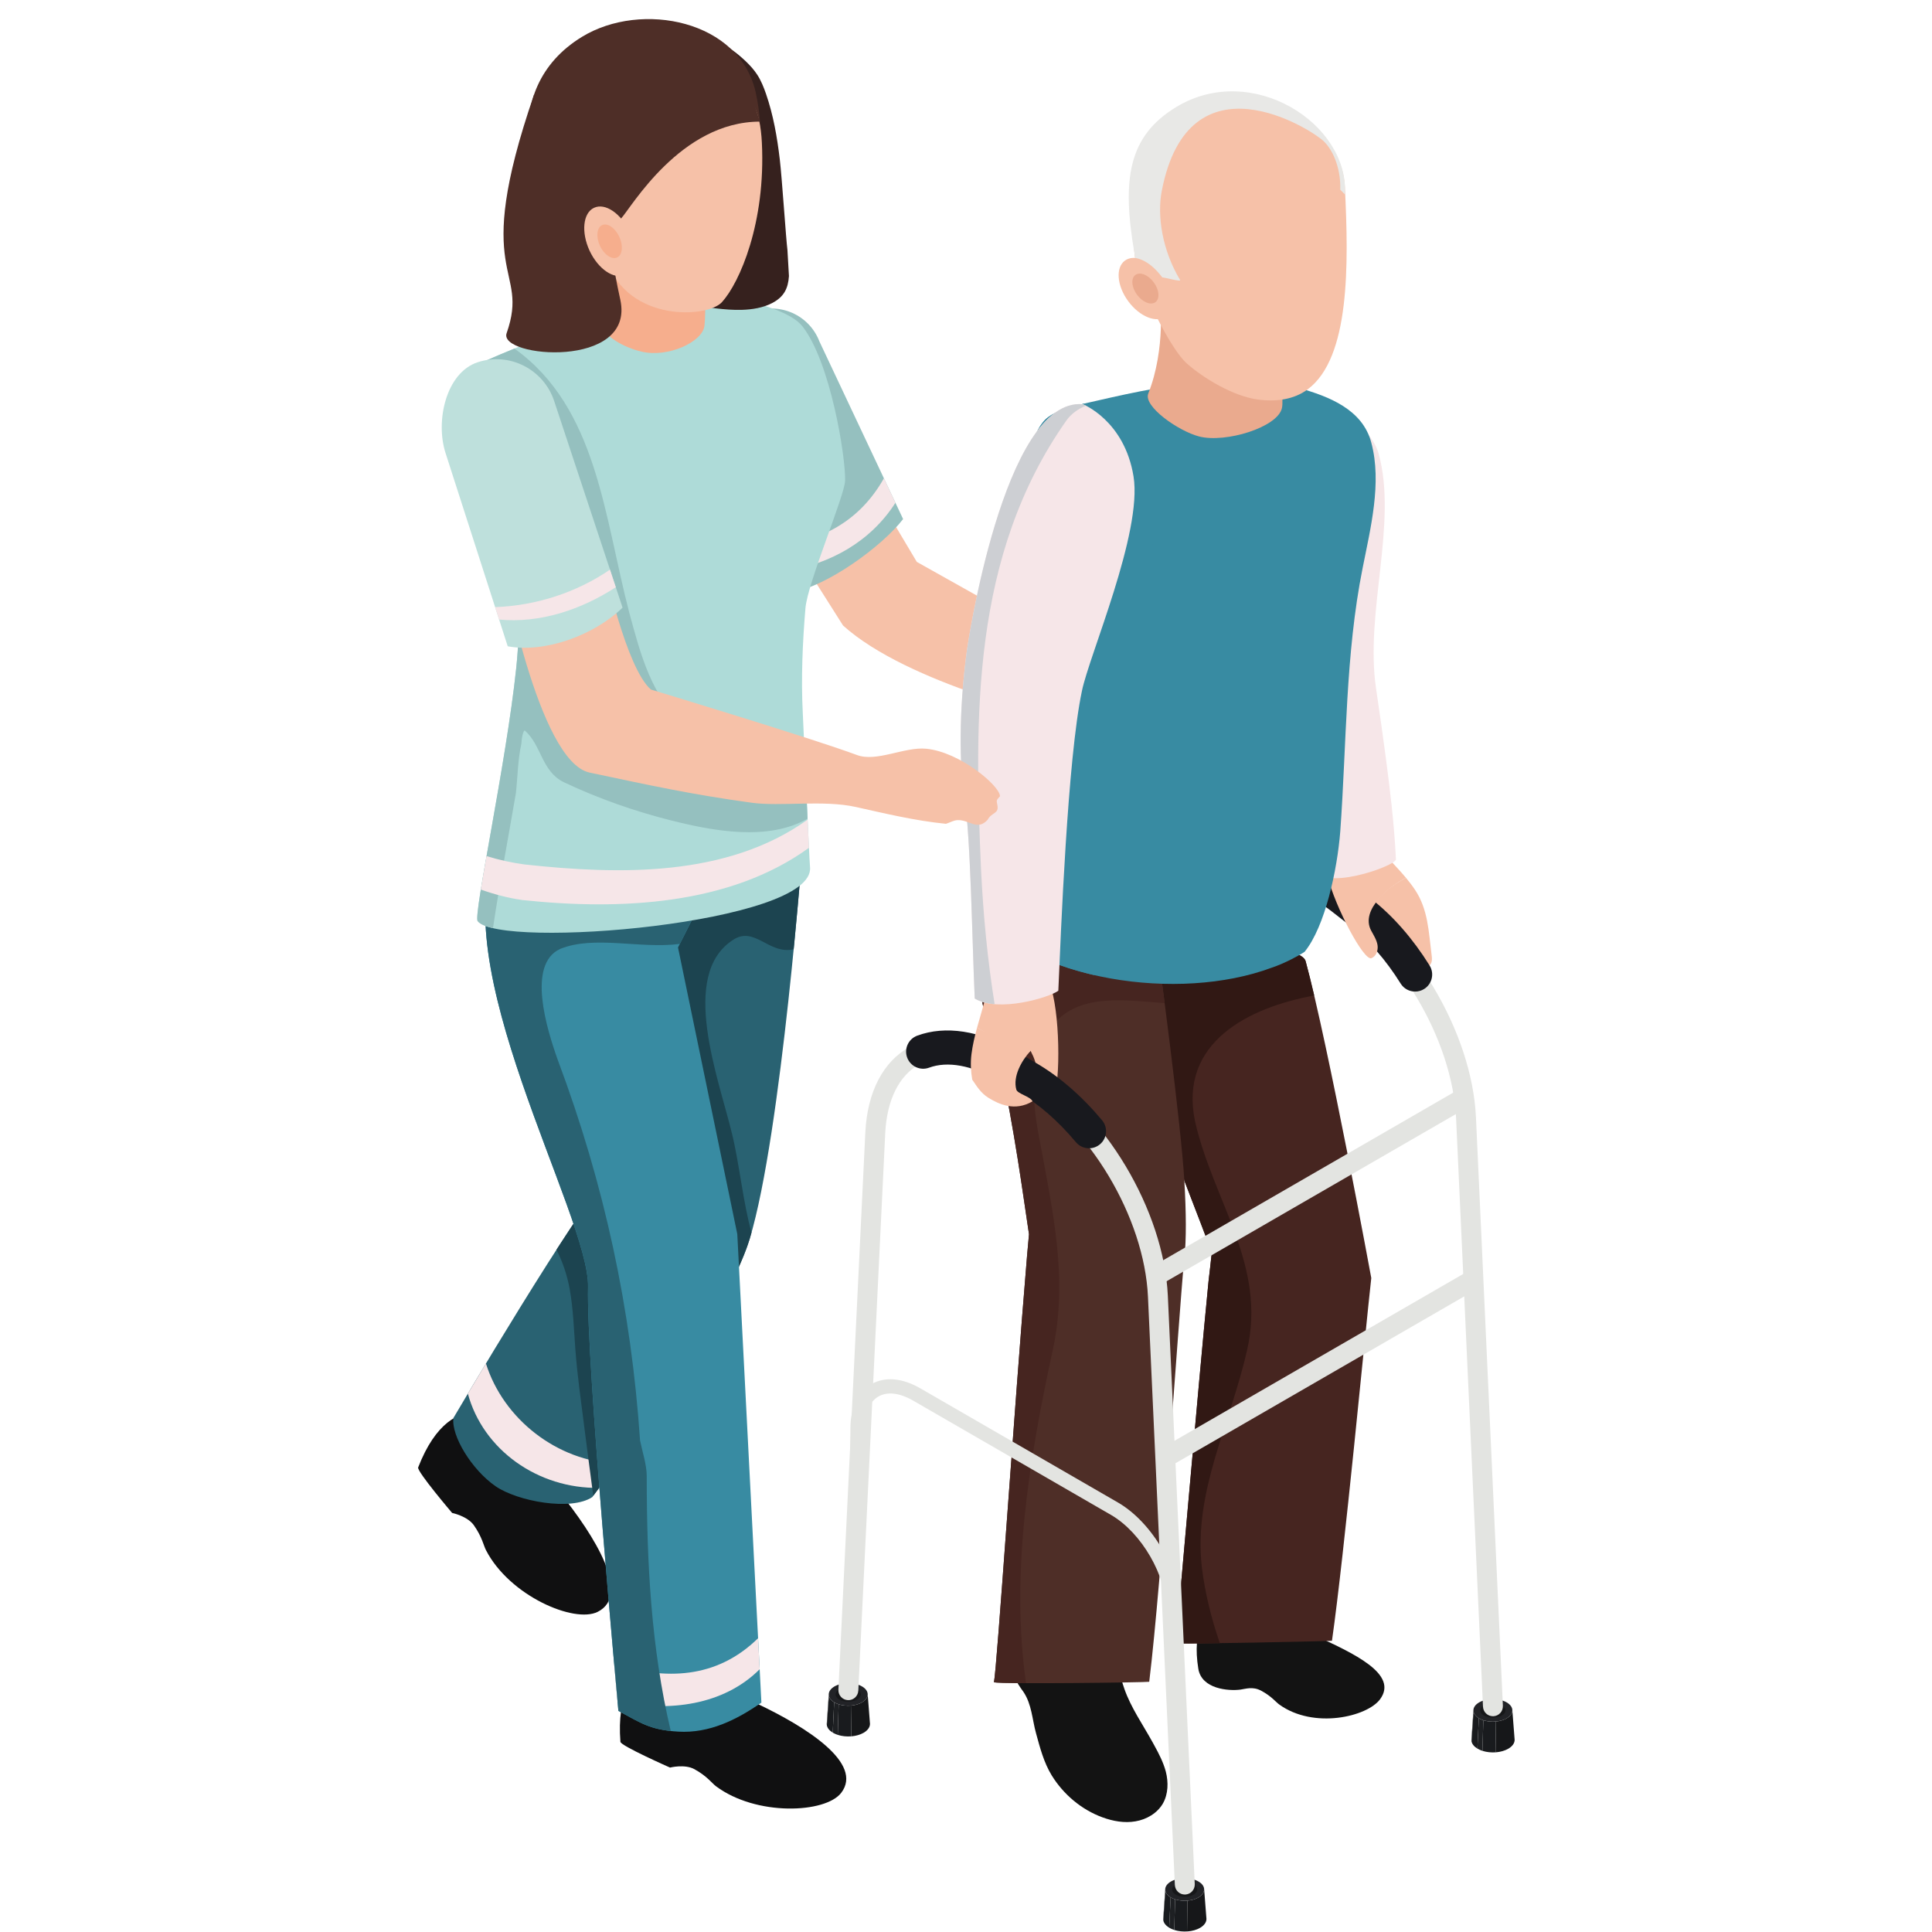 <svg xmlns="http://www.w3.org/2000/svg" xmlns:xlink="http://www.w3.org/1999/xlink" width="600" zoomAndPan="magnify" viewBox="0 0 450 450" height="600" preserveAspectRatio="xMidYMid meet" version="1.0"><defs><clipPath id="8a0b3fedf0"><path d="M 97.031 328 L 143 328 L 143 377 L 97.031 377 Z M 97.031 328 " clip-rule="nonzero"/></clipPath><clipPath id="611848eb6c"><path d="M 342.551 398.297 L 343.23 398.297 L 343.23 405.789 L 342.551 405.789 Z M 342.551 398.297 " clip-rule="nonzero"/></clipPath><clipPath id="d7ee7a406e"><path d="M 343.184 398.391 L 342.711 405.266 C 342.711 406.008 343.199 406.75 344.176 407.316 C 346.137 408.457 349.328 408.457 351.301 407.316 C 352.293 406.742 352.793 405.988 352.789 405.234 L 352.254 398.363 C 352.258 399.043 351.809 399.723 350.914 400.238 C 349.137 401.266 346.27 401.266 344.504 400.238 C 343.625 399.73 343.184 399.059 343.184 398.391 Z M 343.184 398.391 " clip-rule="nonzero"/></clipPath><clipPath id="99f282dd70"><path d="M 342.551 398.523 L 344.59 398.523 L 344.59 407.379 L 342.551 407.379 Z M 342.551 398.523 " clip-rule="nonzero"/></clipPath><clipPath id="a7f289183b"><path d="M 343.184 398.391 L 342.711 405.266 C 342.711 406.008 343.199 406.75 344.176 407.316 C 346.137 408.457 349.328 408.457 351.301 407.316 C 352.293 406.742 352.793 405.988 352.789 405.234 L 352.254 398.363 C 352.258 399.043 351.809 399.723 350.914 400.238 C 349.137 401.266 346.27 401.266 344.504 400.238 C 343.625 399.73 343.184 399.059 343.184 398.391 Z M 343.184 398.391 " clip-rule="nonzero"/></clipPath><clipPath id="cf38807819"><path d="M 344 400.113 L 345.5 400.113 L 345.5 407.832 L 344 407.832 Z M 344 400.113 " clip-rule="nonzero"/></clipPath><clipPath id="b6b754462f"><path d="M 343.184 398.391 L 342.711 405.266 C 342.711 406.008 343.199 406.75 344.176 407.316 C 346.137 408.457 349.328 408.457 351.301 407.316 C 352.293 406.742 352.793 405.988 352.789 405.234 L 352.254 398.363 C 352.258 399.043 351.809 399.723 350.914 400.238 C 349.137 401.266 346.27 401.266 344.504 400.238 C 343.625 399.73 343.184 399.059 343.184 398.391 Z M 343.184 398.391 " clip-rule="nonzero"/></clipPath><clipPath id="003acbe96b"><path d="M 345.273 400.566 L 348.449 400.566 L 348.449 408.285 L 345.273 408.285 Z M 345.273 400.566 " clip-rule="nonzero"/></clipPath><clipPath id="127b7a9ad1"><path d="M 343.184 398.391 L 342.711 405.266 C 342.711 406.008 343.199 406.75 344.176 407.316 C 346.137 408.457 349.328 408.457 351.301 407.316 C 352.293 406.742 352.793 405.988 352.789 405.234 L 352.254 398.363 C 352.258 399.043 351.809 399.723 350.914 400.238 C 349.137 401.266 346.27 401.266 344.504 400.238 C 343.625 399.73 343.184 399.059 343.184 398.391 Z M 343.184 398.391 " clip-rule="nonzero"/></clipPath><clipPath id="b137e465c2"><path d="M 348.223 398.297 L 352.781 398.297 L 352.781 408.285 L 348.223 408.285 Z M 348.223 398.297 " clip-rule="nonzero"/></clipPath><clipPath id="79b5b28ba1"><path d="M 343.184 398.391 L 342.711 405.266 C 342.711 406.008 343.199 406.75 344.176 407.316 C 346.137 408.457 349.328 408.457 351.301 407.316 C 352.293 406.742 352.793 405.988 352.789 405.234 L 352.254 398.363 C 352.258 399.043 351.809 399.723 350.914 400.238 C 349.137 401.266 346.27 401.266 344.504 400.238 C 343.625 399.73 343.184 399.059 343.184 398.391 Z M 343.184 398.391 " clip-rule="nonzero"/></clipPath><clipPath id="a9a0420a3b"><path d="M 343 395 L 352.781 395 L 352.781 402 L 343 402 Z M 343 395 " clip-rule="nonzero"/></clipPath><clipPath id="acdd63d815"><path d="M 192.363 394.664 L 193.27 394.664 L 193.27 401.93 L 192.363 401.93 Z M 192.363 394.664 " clip-rule="nonzero"/></clipPath><clipPath id="dc3709abdf"><path d="M 193.027 394.672 L 192.559 401.547 C 192.559 402.289 193.047 403.031 194.023 403.602 C 195.984 404.738 199.172 404.738 201.145 403.602 C 202.141 403.023 202.641 402.27 202.637 401.516 L 202.102 394.645 C 202.105 395.324 201.656 396.004 200.762 396.52 C 198.984 397.547 196.117 397.547 194.348 396.52 C 193.473 396.012 193.031 395.34 193.027 394.672 Z M 193.027 394.672 " clip-rule="nonzero"/></clipPath><clipPath id="cef801d867"><path d="M 192.59 394.891 L 194.402 394.891 L 194.402 403.746 L 192.59 403.746 Z M 192.59 394.891 " clip-rule="nonzero"/></clipPath><clipPath id="8fd0fe67e8"><path d="M 193.027 394.672 L 192.559 401.547 C 192.559 402.289 193.047 403.031 194.023 403.602 C 195.984 404.738 199.172 404.738 201.145 403.602 C 202.141 403.023 202.641 402.27 202.637 401.516 L 202.102 394.645 C 202.105 395.324 201.656 396.004 200.762 396.52 C 198.984 397.547 196.117 397.547 194.348 396.52 C 193.473 396.012 193.031 395.34 193.027 394.672 Z M 193.027 394.672 " clip-rule="nonzero"/></clipPath><clipPath id="c7a1c53307"><path d="M 193.949 396.48 L 195.539 396.48 L 195.539 404.199 L 193.949 404.199 Z M 193.949 396.48 " clip-rule="nonzero"/></clipPath><clipPath id="8b24b1664c"><path d="M 193.027 394.672 L 192.559 401.547 C 192.559 402.289 193.047 403.031 194.023 403.602 C 195.984 404.738 199.172 404.738 201.145 403.602 C 202.141 403.023 202.641 402.27 202.637 401.516 L 202.102 394.645 C 202.105 395.324 201.656 396.004 200.762 396.52 C 198.984 397.547 196.117 397.547 194.348 396.52 C 193.473 396.012 193.031 395.34 193.027 394.672 Z M 193.027 394.672 " clip-rule="nonzero"/></clipPath><clipPath id="72f9e4bd37"><path d="M 195.086 396.934 L 198.488 396.934 L 198.488 404.652 L 195.086 404.652 Z M 195.086 396.934 " clip-rule="nonzero"/></clipPath><clipPath id="b77242ffdf"><path d="M 193.027 394.672 L 192.559 401.547 C 192.559 402.289 193.047 403.031 194.023 403.602 C 195.984 404.738 199.172 404.738 201.145 403.602 C 202.141 403.023 202.641 402.27 202.637 401.516 L 202.102 394.645 C 202.105 395.324 201.656 396.004 200.762 396.52 C 198.984 397.547 196.117 397.547 194.348 396.52 C 193.473 396.012 193.031 395.34 193.027 394.672 Z M 193.027 394.672 " clip-rule="nonzero"/></clipPath><clipPath id="43709f7682"><path d="M 198.035 394.438 L 202.797 394.438 L 202.797 404.426 L 198.035 404.426 Z M 198.035 394.438 " clip-rule="nonzero"/></clipPath><clipPath id="0557b8ebaa"><path d="M 193.027 394.672 L 192.559 401.547 C 192.559 402.289 193.047 403.031 194.023 403.602 C 195.984 404.738 199.172 404.738 201.145 403.602 C 202.141 403.023 202.641 402.27 202.637 401.516 L 202.102 394.645 C 202.105 395.324 201.656 396.004 200.762 396.52 C 198.984 397.547 196.117 397.547 194.348 396.52 C 193.473 396.012 193.031 395.34 193.027 394.672 Z M 193.027 394.672 " clip-rule="nonzero"/></clipPath><clipPath id="24179e2c52"><path d="M 270.859 440.07 L 271.539 440.07 L 271.539 447.336 L 270.859 447.336 Z M 270.859 440.07 " clip-rule="nonzero"/></clipPath><clipPath id="77f6e00789"><path d="M 271.398 440.105 L 270.926 446.98 C 270.926 447.723 271.418 448.469 272.395 449.035 C 274.355 450.176 277.539 450.176 279.512 449.035 C 280.508 448.461 281.008 447.707 281.004 446.953 L 280.473 440.082 C 280.473 440.758 280.023 441.438 279.129 441.957 C 277.352 442.98 274.484 442.98 272.719 441.957 C 271.84 441.445 271.402 440.777 271.398 440.105 Z M 271.398 440.105 " clip-rule="nonzero"/></clipPath><clipPath id="0eb47616f9"><path d="M 270.859 440.297 L 272.672 440.297 L 272.672 449 L 270.859 449 Z M 270.859 440.297 " clip-rule="nonzero"/></clipPath><clipPath id="f83430b5c1"><path d="M 271.398 440.105 L 270.926 446.98 C 270.926 447.723 271.418 448.469 272.395 449.035 C 274.355 450.176 277.539 450.176 279.512 449.035 C 280.508 448.461 281.008 447.707 281.004 446.953 L 280.473 440.082 C 280.473 440.758 280.023 441.438 279.129 441.957 C 277.352 442.98 274.484 442.98 272.719 441.957 C 271.84 441.445 271.402 440.777 271.398 440.105 Z M 271.398 440.105 " clip-rule="nonzero"/></clipPath><clipPath id="1fca6c598b"><path d="M 272.219 441.887 L 273.809 441.887 L 273.809 449.605 L 272.219 449.605 Z M 272.219 441.887 " clip-rule="nonzero"/></clipPath><clipPath id="df388881f4"><path d="M 271.398 440.105 L 270.926 446.98 C 270.926 447.723 271.418 448.469 272.395 449.035 C 274.355 450.176 277.539 450.176 279.512 449.035 C 280.508 448.461 281.008 447.707 281.004 446.953 L 280.473 440.082 C 280.473 440.758 280.023 441.438 279.129 441.957 C 277.352 442.98 274.484 442.98 272.719 441.957 C 271.84 441.445 271.402 440.777 271.398 440.105 Z M 271.398 440.105 " clip-rule="nonzero"/></clipPath><clipPath id="3adee37c80"><path d="M 273.355 442.34 L 276.758 442.34 L 276.758 450 L 273.355 450 Z M 273.355 442.34 " clip-rule="nonzero"/></clipPath><clipPath id="a3a7bc1523"><path d="M 271.398 440.105 L 270.926 446.98 C 270.926 447.723 271.418 448.469 272.395 449.035 C 274.355 450.176 277.539 450.176 279.512 449.035 C 280.508 448.461 281.008 447.707 281.004 446.953 L 280.473 440.082 C 280.473 440.758 280.023 441.438 279.129 441.957 C 277.352 442.98 274.484 442.98 272.719 441.957 C 271.84 441.445 271.402 440.777 271.398 440.105 Z M 271.398 440.105 " clip-rule="nonzero"/></clipPath><clipPath id="991a7206ef"><path d="M 276.531 440.07 L 281.066 440.07 L 281.066 450 L 276.531 450 Z M 276.531 440.07 " clip-rule="nonzero"/></clipPath><clipPath id="91f36978f4"><path d="M 271.398 440.105 L 270.926 446.98 C 270.926 447.723 271.418 448.469 272.395 449.035 C 274.355 450.176 277.539 450.176 279.512 449.035 C 280.508 448.461 281.008 447.707 281.004 446.953 L 280.473 440.082 C 280.473 440.758 280.023 441.438 279.129 441.957 C 277.352 442.98 274.484 442.98 272.719 441.957 C 271.84 441.445 271.402 440.777 271.398 440.105 Z M 271.398 440.105 " clip-rule="nonzero"/></clipPath></defs><path fill="#f6c1a8" d="M 200.395 108.797 L 213.547 130.879 C 221.312 135.227 249.406 150.965 251.629 152.352 L 254.242 153.824 C 258.473 154.945 258.812 155.441 263.914 157.059 C 267.918 158.141 271.402 160.465 279.633 164.957 C 280.98 165.586 282.02 167.098 280.684 167.176 C 280.621 167.199 280.598 167.141 280.598 167.141 C 278.688 167.406 273.379 165.547 271.164 165.441 C 274.723 166.621 277.832 167.93 281.129 169.656 C 281.906 170.109 283.371 171.129 282.488 172.246 C 281.637 173.449 279.984 172.699 274.344 170.844 C 277.023 171.836 279.547 172.965 281.879 174.469 C 283.359 175.477 282.73 178.559 275.516 175.469 C 272.84 174.336 270.203 173.109 267.441 171.938 C 270.633 173.426 273.633 175.145 276.566 177.035 C 277.199 177.48 278.492 178.281 278.121 179.246 C 277.199 181.48 267.488 176.211 263.871 174.676 C 266.336 176.484 269.336 178.852 267.406 182.023 C 266.652 183.98 263.609 180.117 262.566 179.094 C 258.383 175.215 255.066 175.066 250.996 168.898 L 248.602 167.988 C 246.504 167.25 211.535 159.383 196.363 145.695 L 180.535 120.707 C 188.426 119.527 195.496 115.18 200.395 108.797 " fill-opacity="1" fill-rule="nonzero"/><path fill="#95c0bf" d="M 210.352 120.898 L 190.863 79.539 C 188.5 73.383 181.633 70.301 175.52 72.648 C 169.402 74.996 166.359 81.887 168.719 88.039 L 184.523 137.891 C 192.414 136.707 205.453 127.281 210.352 120.898 " fill-opacity="1" fill-rule="nonzero"/><path fill="#f6e6e8" d="M 205.879 111.406 L 208.562 117.105 C 202.742 126.219 193.293 131.379 182.984 133.023 L 181.125 127.164 C 191.172 125.961 200.129 121.598 205.879 111.406 " fill-opacity="1" fill-rule="nonzero"/><path fill="#101011" d="M 159.324 387.441 C 159.324 387.441 142.805 383.664 144.508 405.707 C 144.57 406.629 156.062 411.703 156.062 411.703 C 156.062 411.703 159.488 410.836 161.738 412.074 C 164.633 413.652 165.852 415.363 166.734 416.027 C 176.137 423.086 192.277 422.352 195.934 417.586 C 201.18 410.734 187.891 402.277 176.191 396.746 C 163.926 390.945 159.324 387.441 159.324 387.441 " fill-opacity="1" fill-rule="nonzero"/><g clip-path="url(#8a0b3fedf0)"><path fill="#101011" d="M 119.02 331.613 C 119.02 331.613 105.559 320.824 97.398 341.789 C 97.039 342.68 105.312 352.395 105.312 352.395 C 105.312 352.395 108.824 353.102 110.359 355.242 C 112.289 357.965 112.664 360.078 113.207 361.086 C 118.691 371.703 133.754 378.176 139.219 375.426 C 147.051 371.484 138.625 357.852 130.336 347.594 C 121.688 336.875 119.02 331.613 119.02 331.613 " fill-opacity="1" fill-rule="nonzero"/></g><path fill="#296272" d="M 115.414 346.164 C 120.531 349.703 133.047 351.996 137.961 348.695 C 137.961 348.695 168.816 307.75 174.637 288.496 C 182.039 264.02 187.055 196.141 187.055 196.141 C 187.055 196.141 150.613 166.527 144.609 176.645 C 130.996 199.578 148.164 266.82 143.07 272.113 C 134.621 280.906 105.613 330.266 105.613 330.266 C 105.059 334.414 109.887 342.34 115.414 346.164 " fill-opacity="1" fill-rule="nonzero"/><path fill="#1c4450" d="M 170.641 218.984 C 175.754 215.504 179.023 222.422 184.863 221.105 C 186.27 206.758 187.055 196.141 187.055 196.141 C 187.055 196.141 150.613 166.527 144.609 176.645 C 130.996 199.578 148.164 266.82 143.07 272.113 C 142.559 272.648 141.969 273.336 141.312 274.148 L 146.863 274.148 L 146.863 336.387 C 156.453 322.746 170.848 301.027 174.637 288.496 C 174.773 288.035 174.91 287.562 175.047 287.078 C 173.105 280.32 172.18 270.785 170.465 263.926 C 167.352 251.066 158.18 227.164 170.641 218.984 " fill-opacity="1" fill-rule="nonzero"/><path fill="#f6e6e8" d="M 108.973 324.602 C 110.145 322.633 111.574 320.25 113.184 317.582 C 117.234 330.516 129.785 340.398 143.66 340.898 C 141.957 343.27 140.543 345.207 139.551 346.555 C 125.273 346.785 112.512 337.68 108.973 324.602 " fill-opacity="1" fill-rule="nonzero"/><path fill="#1c4450" d="M 143.688 285.254 C 142.992 281.543 142.219 277.836 141.293 274.172 C 138.363 277.82 134.141 284.059 129.617 291.082 C 131.066 293.934 132.086 296.973 132.684 300.211 C 133.527 304.836 133.66 309.555 134.008 314.227 C 134.449 320.242 135.32 326.242 136.07 332.223 C 136.746 337.613 137.477 343 138.184 348.395 C 139.215 347.016 143.711 340.969 149.25 332.969 C 148.598 316.895 146.652 301.074 143.688 285.254 " fill-opacity="1" fill-rule="nonzero"/><path fill="#388ba2" d="M 158.004 403.332 C 151.332 402.949 149.172 401.246 144.035 398.5 C 144.035 398.5 136.523 317.172 136.969 299.762 C 137.395 283.25 102.402 223.359 116.289 197.223 C 121.746 186.93 169.723 197.422 169.723 197.422 L 157.922 220.68 L 171.73 287.449 L 177.344 396.574 C 171.555 400.609 165.184 403.754 158.004 403.332 " fill-opacity="1" fill-rule="nonzero"/><path fill="#f6e6e8" d="M 176.57 381.574 L 176.945 388.797 C 168.559 397.184 155.934 398.797 143.844 396.363 C 143.672 394.492 143.398 391.477 143.059 387.641 C 154.875 391.258 166.781 391.168 176.57 381.574 " fill-opacity="1" fill-rule="nonzero"/><path fill="#296272" d="M 116.289 197.223 C 121.746 186.93 169.723 197.422 169.723 197.422 L 158.34 219.855 C 149.078 221.066 138.383 217.781 130.449 221.031 C 122.688 224.656 127.344 239.676 129.934 246.926 C 140.801 275.934 147.012 304.941 149.082 335.5 C 149.602 338.09 150.637 341.195 150.637 343.789 C 150.637 364.02 151.664 383.914 156.234 403.184 C 150.91 402.613 148.688 400.984 144.035 398.5 C 144.035 398.5 136.523 317.172 136.969 299.762 C 137.395 283.25 102.402 223.359 116.289 197.223 " fill-opacity="1" fill-rule="nonzero"/><path fill="#aedbd8" d="M 196.844 111.953 C 196.746 115.469 188.102 135.699 187.602 141.672 C 186.941 149.543 186.555 157.98 186.992 166.273 C 187.176 169.906 188.477 199.93 188.672 201.977 C 189.938 215.121 116.383 221.195 111.258 214.543 C 110.195 213.168 117.887 177.922 120.234 155.668 C 122.648 132.711 116.789 121.957 115.484 106.363 C 115.469 106.098 115.441 105.84 115.422 105.566 C 114.777 96.633 109.793 86.531 110.465 85.559 C 111.152 84.566 120.398 81.008 123.637 79.609 C 123.637 79.609 123.641 79.605 123.645 79.605 C 126.996 77.855 130.578 76.398 134.184 75.188 C 150.355 69.762 167.176 69.266 167.176 69.266 C 167.207 69.258 167.312 69.262 167.488 69.266 C 168.105 69.273 168.723 69.309 169.34 69.371 C 169.641 69.402 169.945 69.441 170.246 69.488 C 171.645 69.641 173.297 69.883 174.699 70.254 C 176.457 70.723 178.316 71.258 180.062 71.902 C 180.109 71.918 180.156 71.941 180.203 71.957 C 183.051 73.012 185.598 74.34 186.906 76.016 C 193.441 84.336 196.984 106.418 196.844 111.953 " fill-opacity="1" fill-rule="nonzero"/><path fill="#95c0bf" d="M 146.617 142.883 C 140.707 120.41 139.164 95.035 119.82 81.188 C 115.891 82.797 110.961 84.844 110.465 85.559 C 109.793 86.531 114.777 96.633 115.422 105.57 C 115.441 105.84 115.469 106.098 115.484 106.363 C 116.789 121.957 122.648 132.711 120.234 155.668 C 117.887 177.922 110.195 213.168 111.258 214.543 C 111.781 215.223 113.02 215.77 114.824 216.191 C 116.41 205.531 118.289 195.621 120.164 184.723 C 120.59 180.879 120.59 177.039 121.445 173.195 C 121.445 172.34 121.871 169.781 122.297 170.207 C 126.137 173.621 126.137 179.602 131.258 182.16 C 139.363 186.004 147.898 188.992 156.43 191.125 C 166.098 193.547 178.844 195.961 188.098 190.684 C 187.934 187.086 187.75 183.074 187.586 179.352 C 177.988 176.531 168.234 175.844 159.844 169.352 C 151.738 162.523 149.176 152.273 146.617 142.883 " fill-opacity="1" fill-rule="nonzero"/><path fill="#f6e6e8" d="M 188.109 190.906 C 188.223 193.371 188.332 195.641 188.422 197.473 C 169.969 210.848 144.445 212.062 121.652 209.633 C 118.379 209.168 115.156 208.316 111.992 207.199 C 112.352 204.973 112.809 202.324 113.324 199.395 C 116.246 200.309 119.242 200.949 122.168 201.348 C 144.191 203.742 169.309 204.355 188.109 190.906 " fill-opacity="1" fill-rule="nonzero"/><path fill="#f6ae8d" d="M 149.457 81.91 C 145.328 80.953 140.891 78.406 140.207 75.875 C 139.309 72.543 139.367 63.516 139.367 63.516 L 164.129 63.516 C 164.129 63.516 164.469 72.824 164.082 75.902 C 163.617 79.625 155.66 83.359 149.457 81.91 " fill-opacity="1" fill-rule="nonzero"/><path fill="#36211e" d="M 171.852 21.23 C 172.406 24.352 172.645 27.52 172.449 30.699 C 172.152 35.629 158.508 42.004 147.082 48.109 C 146.477 56.105 148.648 64.188 154.492 69.836 C 156.492 70.504 158.746 70.73 160.711 70.992 C 164.66 71.52 168.793 72.285 172.785 72.168 C 175.184 72.098 177.746 71.699 179.895 70.566 C 182.621 69.129 183.566 67.168 183.762 64.305 C 183.648 62.281 183.535 60.254 183.41 58.227 C 183.082 55.762 182.148 41.535 181.629 37.137 C 181.02 31.961 180.121 26.793 178.418 21.859 C 177.887 20.32 177.277 18.797 176.395 17.43 C 175.633 16.254 174.688 15.211 173.672 14.246 C 171.547 12.219 169.113 10.508 166.484 9.195 C 167.82 10.957 168.996 12.836 169.996 14.805 C 171.016 16.816 171.457 19.016 171.852 21.23 " fill-opacity="1" fill-rule="nonzero"/><path fill="#4e2e27" d="M 134.496 57.523 C 146.688 68.688 151.281 63.09 162.828 54.969 C 174.375 46.844 179.438 38.09 176.098 21.887 C 172.547 4.668 149.379 0.129 135.555 8.578 C 115.453 20.863 122.676 46.691 134.496 57.523 " fill-opacity="1" fill-rule="nonzero"/><path fill="#f6c1a8" d="M 137.996 42.562 C 138.031 47.523 139.539 55.707 141.289 60.703 C 146.359 75.16 164.824 74.055 168.16 70.371 C 172.297 65.805 178.383 51.852 177.453 33.211 C 176.676 17.512 168.543 19.836 156.43 18.492 C 148.906 17.652 137.879 26.652 137.996 42.562 " fill-opacity="1" fill-rule="nonzero"/><path fill="#4e2e27" d="M 124.395 22.023 C 124.395 22.023 133.199 26.66 139.68 31.348 C 140.113 24.379 141.539 17.172 145.242 14.316 C 152.363 8.824 161.453 8.891 167.676 11.414 C 167.742 11.441 167.793 11.488 167.832 11.551 C 168.223 12.207 171.738 16.945 174.512 20.629 L 177.016 28.328 C 158.52 28.328 147.051 48.305 144.664 50.891 C 141.906 58.203 142.672 61.344 144.492 69.867 C 147.949 86.098 116.004 83.293 118 77.613 C 123.547 61.82 109.477 65.281 124.395 22.023 " fill-opacity="1" fill-rule="nonzero"/><path fill="#f6c1a8" d="M 146.66 54.027 C 148.668 58.336 148.195 62.812 145.629 64 C 143.043 65.207 139.32 62.68 137.316 58.379 C 135.324 54.055 135.793 49.586 138.363 48.402 C 140.949 47.18 144.668 49.715 146.66 54.027 " fill-opacity="1" fill-rule="nonzero"/><path fill="#f6ae8d" d="M 144.246 55.152 C 145.211 57.234 144.984 59.395 143.746 59.969 C 142.5 60.547 140.699 59.328 139.734 57.254 C 138.773 55.164 139 53.008 140.238 52.438 C 141.488 51.848 143.281 53.074 144.246 55.152 " fill-opacity="1" fill-rule="nonzero"/><g clip-path="url(#611848eb6c)"><g clip-path="url(#d7ee7a406e)"><path fill="#161719" d="M 343.184 398.391 L 342.711 405.266 C 342.711 405.375 342.723 405.488 342.746 405.598 L 343.215 398.691 C 343.195 398.59 343.184 398.488 343.184 398.391 " fill-opacity="1" fill-rule="nonzero"/></g></g><g clip-path="url(#99f282dd70)"><g clip-path="url(#a7f289183b)"><path fill="#191b1e" d="M 343.215 398.691 L 342.746 405.598 C 342.867 406.211 343.324 406.805 344.113 407.281 L 344.449 400.207 C 343.734 399.777 343.324 399.242 343.215 398.691 " fill-opacity="1" fill-rule="nonzero"/></g></g><g clip-path="url(#cf38807819)"><g clip-path="url(#b6b754462f)"><path fill="#1e2023" d="M 344.449 400.207 L 344.113 407.281 C 344.137 407.293 344.156 407.305 344.176 407.316 C 344.512 407.512 344.887 407.676 345.281 407.805 L 345.5 400.676 C 345.141 400.562 344.805 400.414 344.504 400.238 C 344.484 400.23 344.465 400.219 344.449 400.207 " fill-opacity="1" fill-rule="nonzero"/></g></g><g clip-path="url(#003acbe96b)"><g clip-path="url(#127b7a9ad1)"><path fill="#191b1e" d="M 345.5 400.676 L 345.281 407.805 C 346.254 408.117 347.371 408.23 348.445 408.145 L 348.348 400.98 C 347.379 401.062 346.371 400.961 345.5 400.676 " fill-opacity="1" fill-rule="nonzero"/></g></g><g clip-path="url(#b137e465c2)"><g clip-path="url(#79b5b28ba1)"><path fill="#161719" d="M 348.348 400.98 L 348.445 408.145 C 349.488 408.059 350.496 407.781 351.301 407.316 C 352.293 406.742 352.793 405.988 352.789 405.234 L 352.254 398.363 C 352.258 399.043 351.809 399.723 350.914 400.238 C 350.191 400.656 349.285 400.906 348.348 400.98 " fill-opacity="1" fill-rule="nonzero"/></g></g><g clip-path="url(#a9a0420a3b)"><path fill="#222327" d="M 344.52 396.52 C 342.742 397.547 342.738 399.211 344.504 400.238 C 346.27 401.266 349.137 401.266 350.914 400.238 C 352.691 399.211 352.703 397.547 350.938 396.52 C 349.172 395.496 346.297 395.496 344.52 396.52 " fill-opacity="1" fill-rule="nonzero"/></g><path fill="#161719" d="M 345.645 397.176 C 344.496 397.84 344.492 398.918 345.637 399.586 C 346.781 400.25 348.637 400.25 349.789 399.586 C 350.938 398.918 350.949 397.84 349.805 397.176 C 348.66 396.508 346.797 396.508 345.645 397.176 " fill-opacity="1" fill-rule="nonzero"/><g clip-path="url(#acdd63d815)"><g clip-path="url(#dc3709abdf)"><path fill="#161719" d="M 193.027 394.672 L 192.559 401.547 C 192.559 401.656 192.566 401.77 192.59 401.879 L 193.059 394.973 C 193.039 394.875 193.031 394.773 193.027 394.672 " fill-opacity="1" fill-rule="nonzero"/></g></g><g clip-path="url(#cef801d867)"><g clip-path="url(#8fd0fe67e8)"><path fill="#191b1e" d="M 193.059 394.973 L 192.59 401.879 C 192.715 402.492 193.168 403.086 193.961 403.562 L 194.293 396.488 C 193.582 396.059 193.172 395.523 193.059 394.973 " fill-opacity="1" fill-rule="nonzero"/></g></g><g clip-path="url(#c7a1c53307)"><g clip-path="url(#8b24b1664c)"><path fill="#1e2023" d="M 194.293 396.488 L 193.961 403.562 C 193.98 403.574 194.004 403.586 194.023 403.602 C 194.359 403.797 194.73 403.957 195.129 404.086 L 195.344 396.961 C 194.988 396.844 194.652 396.695 194.348 396.52 C 194.332 396.508 194.312 396.496 194.293 396.488 " fill-opacity="1" fill-rule="nonzero"/></g></g><g clip-path="url(#72f9e4bd37)"><g clip-path="url(#b77242ffdf)"><path fill="#191b1e" d="M 195.344 396.961 L 195.129 404.086 C 196.102 404.402 197.215 404.516 198.293 404.426 L 198.191 397.262 C 197.223 397.344 196.223 397.242 195.344 396.961 " fill-opacity="1" fill-rule="nonzero"/></g></g><g clip-path="url(#43709f7682)"><g clip-path="url(#0557b8ebaa)"><path fill="#161719" d="M 198.191 397.262 L 198.293 404.426 C 199.336 404.34 200.34 404.066 201.145 403.602 C 202.141 403.023 202.641 402.27 202.637 401.516 L 202.102 394.645 C 202.105 395.324 201.656 396.004 200.762 396.52 C 200.035 396.938 199.133 397.188 198.191 397.262 " fill-opacity="1" fill-rule="nonzero"/></g></g><path fill="#222327" d="M 194.367 392.801 C 192.59 393.828 192.586 395.496 194.348 396.52 C 196.117 397.547 198.984 397.547 200.762 396.52 C 202.539 395.496 202.551 393.828 200.785 392.801 C 199.02 391.777 196.145 391.777 194.367 392.801 " fill-opacity="1" fill-rule="nonzero"/><path fill="#161719" d="M 195.492 393.457 C 194.344 394.121 194.34 395.199 195.48 395.863 C 196.629 396.531 198.484 396.531 199.637 395.863 C 200.789 395.199 200.797 394.121 199.652 393.457 C 198.508 392.793 196.645 392.793 195.492 393.457 " fill-opacity="1" fill-rule="nonzero"/><g clip-path="url(#24179e2c52)"><g clip-path="url(#77f6e00789)"><path fill="#161719" d="M 271.398 440.105 L 270.926 446.98 C 270.926 447.094 270.938 447.203 270.957 447.312 L 271.43 440.406 C 271.406 440.309 271.398 440.207 271.398 440.105 " fill-opacity="1" fill-rule="nonzero"/></g></g><g clip-path="url(#0eb47616f9)"><g clip-path="url(#f83430b5c1)"><path fill="#191b1e" d="M 271.43 440.406 L 270.957 447.312 C 271.082 447.926 271.539 448.52 272.332 449 L 272.66 441.922 C 271.949 441.496 271.539 440.957 271.43 440.406 " fill-opacity="1" fill-rule="nonzero"/></g></g><g clip-path="url(#1fca6c598b)"><g clip-path="url(#df388881f4)"><path fill="#1e2023" d="M 272.66 441.922 L 272.332 449 C 272.352 449.008 272.371 449.023 272.395 449.035 C 272.727 449.23 273.102 449.395 273.496 449.52 L 273.711 442.395 C 273.355 442.277 273.02 442.133 272.719 441.957 C 272.699 441.945 272.68 441.934 272.66 441.922 " fill-opacity="1" fill-rule="nonzero"/></g></g><g clip-path="url(#3adee37c80)"><g clip-path="url(#a3a7bc1523)"><path fill="#191b1e" d="M 273.711 442.395 L 273.496 449.52 C 274.469 449.836 275.582 449.949 276.66 449.859 L 276.559 442.699 C 275.59 442.781 274.59 442.676 273.711 442.395 " fill-opacity="1" fill-rule="nonzero"/></g></g><g clip-path="url(#991a7206ef)"><g clip-path="url(#91f36978f4)"><path fill="#161719" d="M 276.559 442.699 L 276.66 449.859 C 277.703 449.773 278.711 449.5 279.512 449.035 C 280.508 448.461 281.008 447.707 281.004 446.953 L 280.473 440.082 C 280.473 440.758 280.023 441.438 279.129 441.957 C 278.406 442.375 277.5 442.621 276.559 442.699 " fill-opacity="1" fill-rule="nonzero"/></g></g><path fill="#222327" d="M 272.734 438.238 C 270.957 439.266 270.953 440.93 272.719 441.957 C 274.484 442.98 277.352 442.98 279.129 441.957 C 280.906 440.93 280.922 439.266 279.152 438.238 C 277.387 437.211 274.512 437.211 272.734 438.238 " fill-opacity="1" fill-rule="nonzero"/><path fill="#161719" d="M 273.863 438.891 C 272.711 439.559 272.707 440.637 273.852 441.301 C 274.996 441.969 276.852 441.969 278.004 441.301 C 279.156 440.637 279.164 439.559 278.02 438.891 C 276.875 438.227 275.012 438.227 273.863 438.891 " fill-opacity="1" fill-rule="nonzero"/><path fill="#f6c1a8" d="M 318.855 212.188 C 321.887 212.918 324.262 215.363 324.879 218.414 C 325.418 221.086 325.094 224.941 326.426 227.355 C 328.996 232.012 329.668 225.746 330.438 223.73 C 330.82 224.457 331.391 225.293 332.223 225.227 C 332.805 225.18 333.266 224.66 333.426 224.098 C 333.59 223.539 333.516 222.949 333.441 222.371 C 332.75 216.992 332.645 211.82 329.551 207.203 C 328.914 206.25 328.215 205.344 327.48 204.465 C 323.949 206.246 320.883 208.93 318.855 212.188 " fill-opacity="1" fill-rule="nonzero"/><path fill="#e3e4e1" d="M 347.734 399.742 C 347.766 399.742 347.805 399.742 347.84 399.742 C 349.121 399.684 350.109 398.598 350.051 397.316 L 343.781 260.289 C 342.871 240.367 328.977 217.152 312.156 207.434 L 307.266 204.605 C 298.547 199.57 290.188 198.742 283.719 202.27 C 277.473 205.684 273.781 212.777 273.324 222.25 L 267.051 352.035 C 266.988 353.312 267.977 354.402 269.254 354.461 C 270.527 354.527 271.617 353.535 271.684 352.258 L 277.953 222.473 C 278.328 214.68 281.168 208.953 285.941 206.344 C 290.934 203.621 297.684 204.43 304.949 208.625 L 309.836 211.449 C 325.43 220.461 338.305 242.004 339.152 260.5 L 345.418 397.531 C 345.477 398.773 346.5 399.742 347.734 399.742 " fill-opacity="1" fill-rule="nonzero"/><path fill="#18191e" d="M 329.609 230.957 C 330.324 230.957 331.055 230.766 331.707 230.355 C 333.57 229.195 334.141 226.742 332.977 224.879 C 329.098 218.648 324.438 213.316 319.496 209.461 L 315.043 205.984 C 307.699 200.258 299.895 197.918 293.07 199.398 C 290.926 199.863 289.562 201.98 290.027 204.125 C 290.492 206.273 292.609 207.637 294.754 207.172 C 299.234 206.195 304.707 208.008 310.156 212.258 L 314.609 215.73 C 318.82 219.02 322.84 223.637 326.234 229.086 C 326.984 230.293 328.281 230.957 329.609 230.957 " fill-opacity="1" fill-rule="nonzero"/><path fill="#f6c1a8" d="M 327.48 204.465 C 325.281 201.832 322.781 199.453 320.641 196.762 C 319.684 195.555 316.25 196.344 315.031 196.629 C 313.094 197.082 311.258 197.898 309.469 198.777 C 308.438 199.285 308.496 201.324 309.18 204.023 C 311.055 211.441 317.664 223.852 319.422 223.184 C 320.566 222.742 321.043 221.316 320.852 220.121 C 320.652 218.926 319.977 217.871 319.398 216.812 C 316.66 211.809 323.949 206.246 327.48 204.465 " fill-opacity="1" fill-rule="nonzero"/><path fill="#f6e6e8" d="M 320.504 160.312 C 317.879 142.531 325.594 121.875 321.102 105.629 C 320.395 103.074 318.449 100.633 315.938 98.215 L 315.938 99.723 L 308.641 99.723 L 308.641 136.863 L 293.531 136.863 C 294.582 141.586 295.598 146.523 296.398 152.125 C 301.152 185.277 305.504 199.359 305.949 201.844 C 307.078 208.152 325.238 201.691 325.145 200.141 C 324.777 193.445 324.293 185.996 320.504 160.312 " fill-opacity="1" fill-rule="nonzero"/><path fill="#131313" d="M 236.562 390.379 C 236.566 391.781 237.605 392.922 238.391 394.094 C 240.316 396.949 240.418 400.484 241.316 403.727 C 242.242 407.105 243.129 410.523 244.965 413.527 C 247.695 417.949 251.887 421.496 256.77 423.289 C 259.223 424.188 261.895 424.68 264.48 424.223 C 267.07 423.789 269.551 422.332 270.871 420.055 C 272.113 417.844 272.168 415.113 271.543 412.648 C 270.969 410.5 269.949 408.512 268.875 406.562 C 268.723 406.293 268.57 406.004 268.418 405.73 C 266.203 401.719 263.391 397.695 261.891 393.375 C 260.758 390.223 260.387 386.82 259.102 383.734 C 258.57 382.492 257.863 381.281 256.797 380.457 C 256.508 380.234 256.207 380.051 255.879 379.887 C 255.215 379.52 254.492 379.277 253.766 379.031 C 252.223 378.488 250.637 377.969 249.008 377.766 C 248.371 377.676 241.402 377.84 241.355 377.621 C 241.918 380.484 241.133 383.586 239.297 385.844 C 238.547 386.766 237.582 387.641 237.016 388.656 C 236.723 389.184 236.551 389.766 236.562 390.379 " fill-opacity="1" fill-rule="nonzero"/><path fill="#131313" d="M 291.281 373.094 C 291.281 373.094 276.172 370.293 279.109 388.672 C 279.871 393.449 286.191 393.895 288.902 393.543 C 290.094 393.387 291.754 392.758 293.691 393.766 C 296.133 395.055 297.191 396.477 297.969 397.016 C 305.984 402.805 318.438 399.867 321.441 395.793 C 325.758 389.961 315.527 385.141 305.594 380.66 C 295.215 375.98 291.281 373.094 291.281 373.094 " fill-opacity="1" fill-rule="nonzero"/><path fill="#462520" d="M 304.105 223.883 C 302.77 218.93 269.168 218.336 269.168 218.336 L 263.277 222.844 C 263.082 225.172 272.684 266.523 275.852 274.895 C 275.852 274.941 275.852 274.941 275.852 274.992 C 278.719 282.473 281.094 288.512 281.938 290.988 C 282.086 291.387 282.184 291.684 282.234 291.879 C 282.086 293.465 281.688 296.684 281.492 298.418 C 279.016 323.625 273.969 382.312 273.82 382.758 C 274.66 383.004 310.191 382.262 310.242 382.164 C 313.164 361.66 317.914 310.898 319.398 297.676 C 319.398 297.676 309.352 243.148 304.105 223.883 " fill-opacity="1" fill-rule="nonzero"/><path fill="#311814" d="M 290.43 314.633 C 295.105 294.758 282.645 279.945 278.359 261.242 C 274.445 242.719 291.031 234.613 306.102 231.871 C 305.387 228.828 304.715 226.117 304.105 223.883 C 302.77 218.93 269.168 218.336 269.168 218.336 L 263.277 222.844 C 263.082 225.172 272.684 266.523 275.852 274.895 C 275.852 274.941 275.852 274.941 275.852 274.992 C 278.719 282.473 281.094 288.512 281.938 290.988 C 282.086 291.387 282.184 291.684 282.234 291.879 C 282.086 293.465 281.688 296.684 281.492 298.418 C 279.016 323.625 273.969 382.312 273.82 382.758 C 274.109 382.844 278.492 382.812 284.125 382.73 C 282.145 376.965 280.648 371.047 279.918 364.906 C 277.973 347.367 286.539 331.781 290.43 314.633 " fill-opacity="1" fill-rule="nonzero"/><path fill="#4e2e27" d="M 275.852 274.992 C 275.156 262.414 269.859 222.246 269.168 218.336 C 268.82 216.156 227.695 214.57 227.598 216.355 C 226.758 233.738 231.457 241.016 232.793 247.012 C 236.309 263.156 238.336 278.656 239.672 287.473 C 239.527 289.059 239.375 290.691 239.227 292.426 C 236.16 328.977 232.199 388.848 231.508 391.82 C 232.844 392.316 267.09 391.871 267.586 391.723 L 267.633 391.723 C 267.684 391.672 267.684 391.672 267.684 391.672 C 270.605 367.602 274.316 309.461 275.801 293.516 C 275.852 293.418 275.852 293.367 275.852 293.266 C 275.852 293.266 275.852 293.219 275.852 293.168 C 276.344 288.762 276.293 282.371 275.852 274.992 " fill-opacity="1" fill-rule="nonzero"/><path fill="#462520" d="M 245.258 314.242 C 248.766 297.875 245.258 282.285 242.145 265.527 C 240.199 255.785 239.418 244.094 246.039 237.859 C 252.055 231.523 261.93 232.914 271.273 233.656 C 270.262 225.84 269.418 219.746 269.168 218.336 C 268.82 216.156 227.695 214.57 227.598 216.355 C 226.758 233.738 231.457 241.016 232.793 247.012 C 236.309 263.156 238.336 278.656 239.672 287.473 C 239.527 289.059 239.375 290.691 239.227 292.426 C 236.16 328.977 232.199 388.848 231.508 391.82 C 231.887 391.961 234.871 392.027 238.977 392.043 C 235.43 366.871 239.465 340.75 245.258 314.242 " fill-opacity="1" fill-rule="nonzero"/><path fill="#388ba2" d="M 317.371 132.363 C 313.359 152.418 313.656 173.219 312.172 193.672 C 311.48 202.539 308.66 215.809 303.859 221.703 C 302.871 222.348 301.832 222.895 300.793 223.438 C 299.305 224.18 297.773 224.871 296.137 225.418 C 274.512 233.441 240.863 228.441 227.203 212.145 C 226.656 208.777 227.5 204.617 228.887 200.16 C 231.211 192.781 235.07 184.711 236.852 178.27 C 239.426 168.812 241.453 159.301 241.703 149.449 C 241.75 145.289 241.555 141.125 241.305 136.965 C 241.008 132.656 240.711 128.352 240.762 124.043 C 240.812 115.918 237.547 104.727 243.137 98.09 C 243.98 97.102 245.363 96.309 246.945 95.664 C 247.195 95.566 247.441 95.465 247.742 95.367 C 250.363 94.426 253.332 93.832 255.262 93.383 C 259.816 92.344 264.418 91.305 269.02 90.512 C 279.41 88.633 292.328 87.543 302.523 90.367 C 309.551 92.344 317.371 95.367 319.398 103.094 C 321.922 112.453 319.199 123.102 317.371 132.363 " fill-opacity="1" fill-rule="nonzero"/><path fill="#388ba2" d="M 264.34 143.938 C 269.016 131.078 271.738 115.883 262.781 103.02 C 260.258 99.234 256.754 95.773 252.477 94.02 C 250.969 94.375 249.293 94.809 247.742 95.367 C 247.441 95.465 247.195 95.566 246.945 95.664 C 245.363 96.309 243.98 97.102 243.137 98.09 C 237.547 104.727 240.812 115.918 240.762 124.043 C 240.711 128.352 241.008 132.656 241.305 136.965 C 241.555 141.125 241.75 145.289 241.703 149.449 C 241.453 159.301 239.426 168.812 236.852 178.27 C 235.07 184.711 231.211 192.781 228.887 200.16 C 227.5 204.617 226.656 208.777 227.203 212.145 C 233.359 219.492 243.586 224.543 254.938 227.141 C 254.723 225.539 254.605 223.918 254.605 222.27 C 254.605 195.773 254.605 168.883 264.34 143.938 " fill-opacity="1" fill-rule="nonzero"/><path fill="#eaaa8e" d="M 279.273 101.656 C 274.449 100.391 266.266 94.66 267.453 91.668 C 271.609 81.18 270.191 69.434 270.191 69.434 L 295.992 76.348 C 295.992 76.348 299.367 91.297 298.594 95.02 C 297.664 99.523 285.402 103.266 279.273 101.656 " fill-opacity="1" fill-rule="nonzero"/><path fill="#f6c1a8" d="M 271.566 73.711 C 269.355 75.344 265.422 73.75 262.781 70.156 C 260.145 66.566 259.793 62.336 262.008 60.707 C 264.215 59.078 268.152 60.672 270.789 64.262 C 273.43 67.855 273.777 72.086 271.566 73.711 " fill-opacity="1" fill-rule="nonzero"/><path fill="#f6c1a8" d="M 304.617 90.664 C 301.402 93.078 297.148 93.66 292.801 93.031 C 287.184 92.223 280.309 88.105 276.398 84.625 C 272.57 81.219 265.852 67.488 264.699 61.914 C 264.508 60.961 264.359 60.059 264.27 59.188 C 262.625 43.898 264.445 33.582 275.141 25.801 C 286.441 17.535 312.371 25.645 313.254 43.656 C 314.145 61.672 314.453 83.297 304.617 90.664 " fill-opacity="1" fill-rule="nonzero"/><path fill="#e8e8e6" d="M 274.078 24.863 C 262.75 31.676 261.246 41.77 264.27 59.188 L 264.379 60.078 C 265.254 60.234 267.723 60.68 270.727 64.621 C 271.078 64.562 275.18 65.727 274.875 65.223 C 270.73 58.352 269.465 50.316 270.602 44.449 C 276.895 11.953 305.484 30.055 308.422 32.996 C 310.859 35.434 312.336 39.891 312.164 44.172 C 312.527 44.551 312.906 44.914 313.254 45.305 C 314.273 28.758 291.594 14.328 274.078 24.863 " fill-opacity="1" fill-rule="nonzero"/><path fill="#eaaa8e" d="M 269.117 70.383 C 268.039 71.176 266.121 70.398 264.832 68.648 C 263.547 66.895 263.375 64.832 264.453 64.039 C 265.531 63.242 267.453 64.02 268.738 65.773 C 270.027 67.523 270.195 69.586 269.117 70.383 " fill-opacity="1" fill-rule="nonzero"/><path fill="#f6c1a8" d="M 229.992 230.391 C 230.348 228.676 234.227 227.734 235.609 227.398 C 237.801 226.867 240.074 226.758 242.332 226.742 C 243.633 226.73 244.613 228.824 245.297 231.906 C 247.168 240.379 246.789 256.316 244.668 256.531 C 243.285 256.672 242.074 255.469 241.664 254.156 C 241.254 252.848 241.422 251.441 241.453 250.066 C 241.504 247.922 240.977 246.586 240.047 244.758 C 239.605 245.09 239.207 245.457 238.844 245.852 C 235.137 243.926 231.426 241.547 227.582 239.348 C 228.395 236.367 229.359 233.418 229.992 230.391 " fill-opacity="1" fill-rule="nonzero"/><path fill="#e3e4e1" d="M 275.965 441.273 C 276 441.273 276.035 441.273 276.07 441.27 C 277.348 441.215 278.34 440.129 278.281 438.848 L 272.012 301.82 C 271.102 281.898 257.207 258.68 240.387 248.961 L 235.496 246.137 C 226.781 241.102 218.418 240.273 211.953 243.801 C 205.703 247.215 202.012 254.309 201.551 263.781 L 195.281 393.566 C 195.223 394.844 196.207 395.93 197.484 395.996 C 198.766 396.066 199.852 395.066 199.914 393.789 L 206.184 264.004 C 206.559 256.211 209.398 250.484 214.172 247.875 C 219.164 245.148 225.914 245.961 233.18 250.156 L 238.066 252.98 C 253.66 261.988 266.535 283.535 267.383 302.031 L 273.648 439.059 C 273.707 440.301 274.73 441.273 275.965 441.273 " fill-opacity="1" fill-rule="nonzero"/><path fill="#18191e" d="M 253.648 267.457 C 254.547 267.457 255.449 267.156 256.195 266.535 C 257.879 265.125 258.105 262.617 256.695 260.934 C 251.996 255.297 246.645 250.66 241.215 247.527 L 236.324 244.703 C 228.262 240.043 220.211 238.805 213.652 241.219 C 211.594 241.973 210.535 244.258 211.293 246.32 C 212.051 248.383 214.336 249.441 216.395 248.684 C 220.699 247.098 226.363 248.133 232.352 251.59 L 237.242 254.414 C 241.867 257.09 246.484 261.105 250.594 266.031 C 251.383 266.973 252.512 267.457 253.648 267.457 " fill-opacity="1" fill-rule="nonzero"/><path fill="#e3e4e1" d="M 272.211 341.367 C 272.605 341.367 273.004 341.27 273.371 341.059 L 343.422 300.582 C 344.531 299.941 344.91 298.52 344.27 297.414 C 343.633 296.305 342.215 295.922 341.105 296.562 L 271.051 337.039 C 269.941 337.68 269.562 339.098 270.203 340.207 C 270.633 340.953 271.414 341.367 272.211 341.367 " fill-opacity="1" fill-rule="nonzero"/><path fill="#e3e4e1" d="M 269.828 299.168 C 270.223 299.168 270.621 299.062 270.984 298.852 L 341.039 258.375 C 342.145 257.738 342.527 256.316 341.887 255.211 C 341.246 254.098 339.828 253.719 338.719 254.359 L 268.668 294.836 C 267.559 295.477 267.18 296.895 267.82 298.008 C 268.246 298.75 269.027 299.168 269.828 299.168 " fill-opacity="1" fill-rule="nonzero"/><path fill="#f6c1a8" d="M 236.719 253.781 C 236.992 254.797 240.027 255.383 240.496 256.52 C 236.375 258.953 232.633 257.195 230.227 255.699 C 228.422 254.582 227.52 253.012 226.457 251.484 C 226.125 249.562 226.016 247.59 226.277 245.508 C 226.543 243.414 227.027 241.371 227.582 239.348 C 231.426 241.547 236.34 242.832 240.047 244.758 C 237.918 247.055 235.883 250.727 236.719 253.781 " fill-opacity="1" fill-rule="nonzero"/><path fill="#f6e6e8" d="M 264.023 110.973 C 261.898 97.906 252.211 94.148 252.211 94.148 C 233.703 92.539 225.23 151.359 225.23 151.359 C 223.266 165.805 223.465 178.434 224.633 185.746 C 226.098 194.871 226.441 219.727 227.035 232.57 C 232.473 235.922 244.363 232.352 246.504 230.766 C 247.078 217.801 248.645 176.641 252.008 160.914 C 253.668 152.703 266.141 124.039 264.023 110.973 " fill-opacity="1" fill-rule="nonzero"/><path fill="#cdcfd3" d="M 248.375 97.957 C 249.488 96.395 251.113 95.219 252.953 94.496 C 252.488 94.258 252.211 94.148 252.211 94.148 C 233.703 92.539 225.23 151.359 225.23 151.359 C 223.266 165.805 223.465 178.434 224.633 185.746 C 226.098 194.871 226.441 219.727 227.035 232.57 C 228.297 233.348 229.91 233.75 231.668 233.895 C 230.02 223.594 229.031 213.191 228.516 202.785 C 226.957 167.324 226.176 129.52 248.375 97.957 " fill-opacity="1" fill-rule="nonzero"/><path fill="#e3e4e1" d="M 273.391 394.641 C 274.305 394.641 275.043 393.898 275.043 392.98 L 275.043 375.352 C 275.047 366.02 268.477 354.633 260.398 349.965 L 214.375 323.375 C 210.152 320.93 206.094 320.59 202.949 322.406 C 199.805 324.223 198.074 327.91 198.074 332.793 L 198.074 350.422 C 198.074 351.34 198.812 352.082 199.727 352.082 C 200.641 352.082 201.383 351.34 201.383 350.422 L 201.383 332.793 C 201.383 329.145 202.527 326.477 204.605 325.277 C 206.684 324.074 209.562 324.422 212.719 326.246 L 258.746 352.836 C 265.906 356.973 271.734 367.074 271.734 375.352 L 271.734 392.98 C 271.734 393.898 272.473 394.641 273.391 394.641 " fill-opacity="1" fill-rule="nonzero"/><path fill="#f6c1a8" d="M 117.023 131.574 C 125 131.531 135 137.504 140.754 131.883 C 140.754 131.883 145.805 155.594 151.613 160.609 C 151.613 160.609 188.914 171.879 199.609 175.863 C 204.168 177.566 210.688 173.906 215.715 174.391 C 223.582 175.148 232.727 182.941 232.902 185.348 C 232.918 185.371 232.93 185.398 232.945 185.422 C 232.125 186.379 232.039 186.32 232.285 187.41 C 232.785 189.641 231.016 189.086 230.023 190.961 C 227.594 193.586 225.758 190.875 223 191.027 C 222.086 191.082 221.484 191.496 220.34 191.883 C 213 191.156 205.863 189.406 199.32 187.957 C 191.738 186.277 181.832 187.898 175.09 186.973 C 161 185.043 151.242 182.891 137.324 179.949 C 125.27 177.398 117.023 131.574 117.023 131.574 " fill-opacity="1" fill-rule="nonzero"/><path fill="#bee0dc" d="M 145.008 141.531 L 129.098 93.469 C 126.66 86.016 118.676 81.941 111.273 84.371 C 103.867 86.793 101.355 98.125 103.793 105.578 L 118.258 150.531 C 126.848 152.129 138.285 148.047 145.008 141.531 " fill-opacity="1" fill-rule="nonzero"/><path fill="#f6e6e8" d="M 115.324 141.414 L 116.254 144.305 C 125.703 145.207 135.266 142.074 143.434 136.777 L 142.078 132.68 C 134.246 138.039 124.836 141.059 115.324 141.414 " fill-opacity="1" fill-rule="nonzero"/></svg>